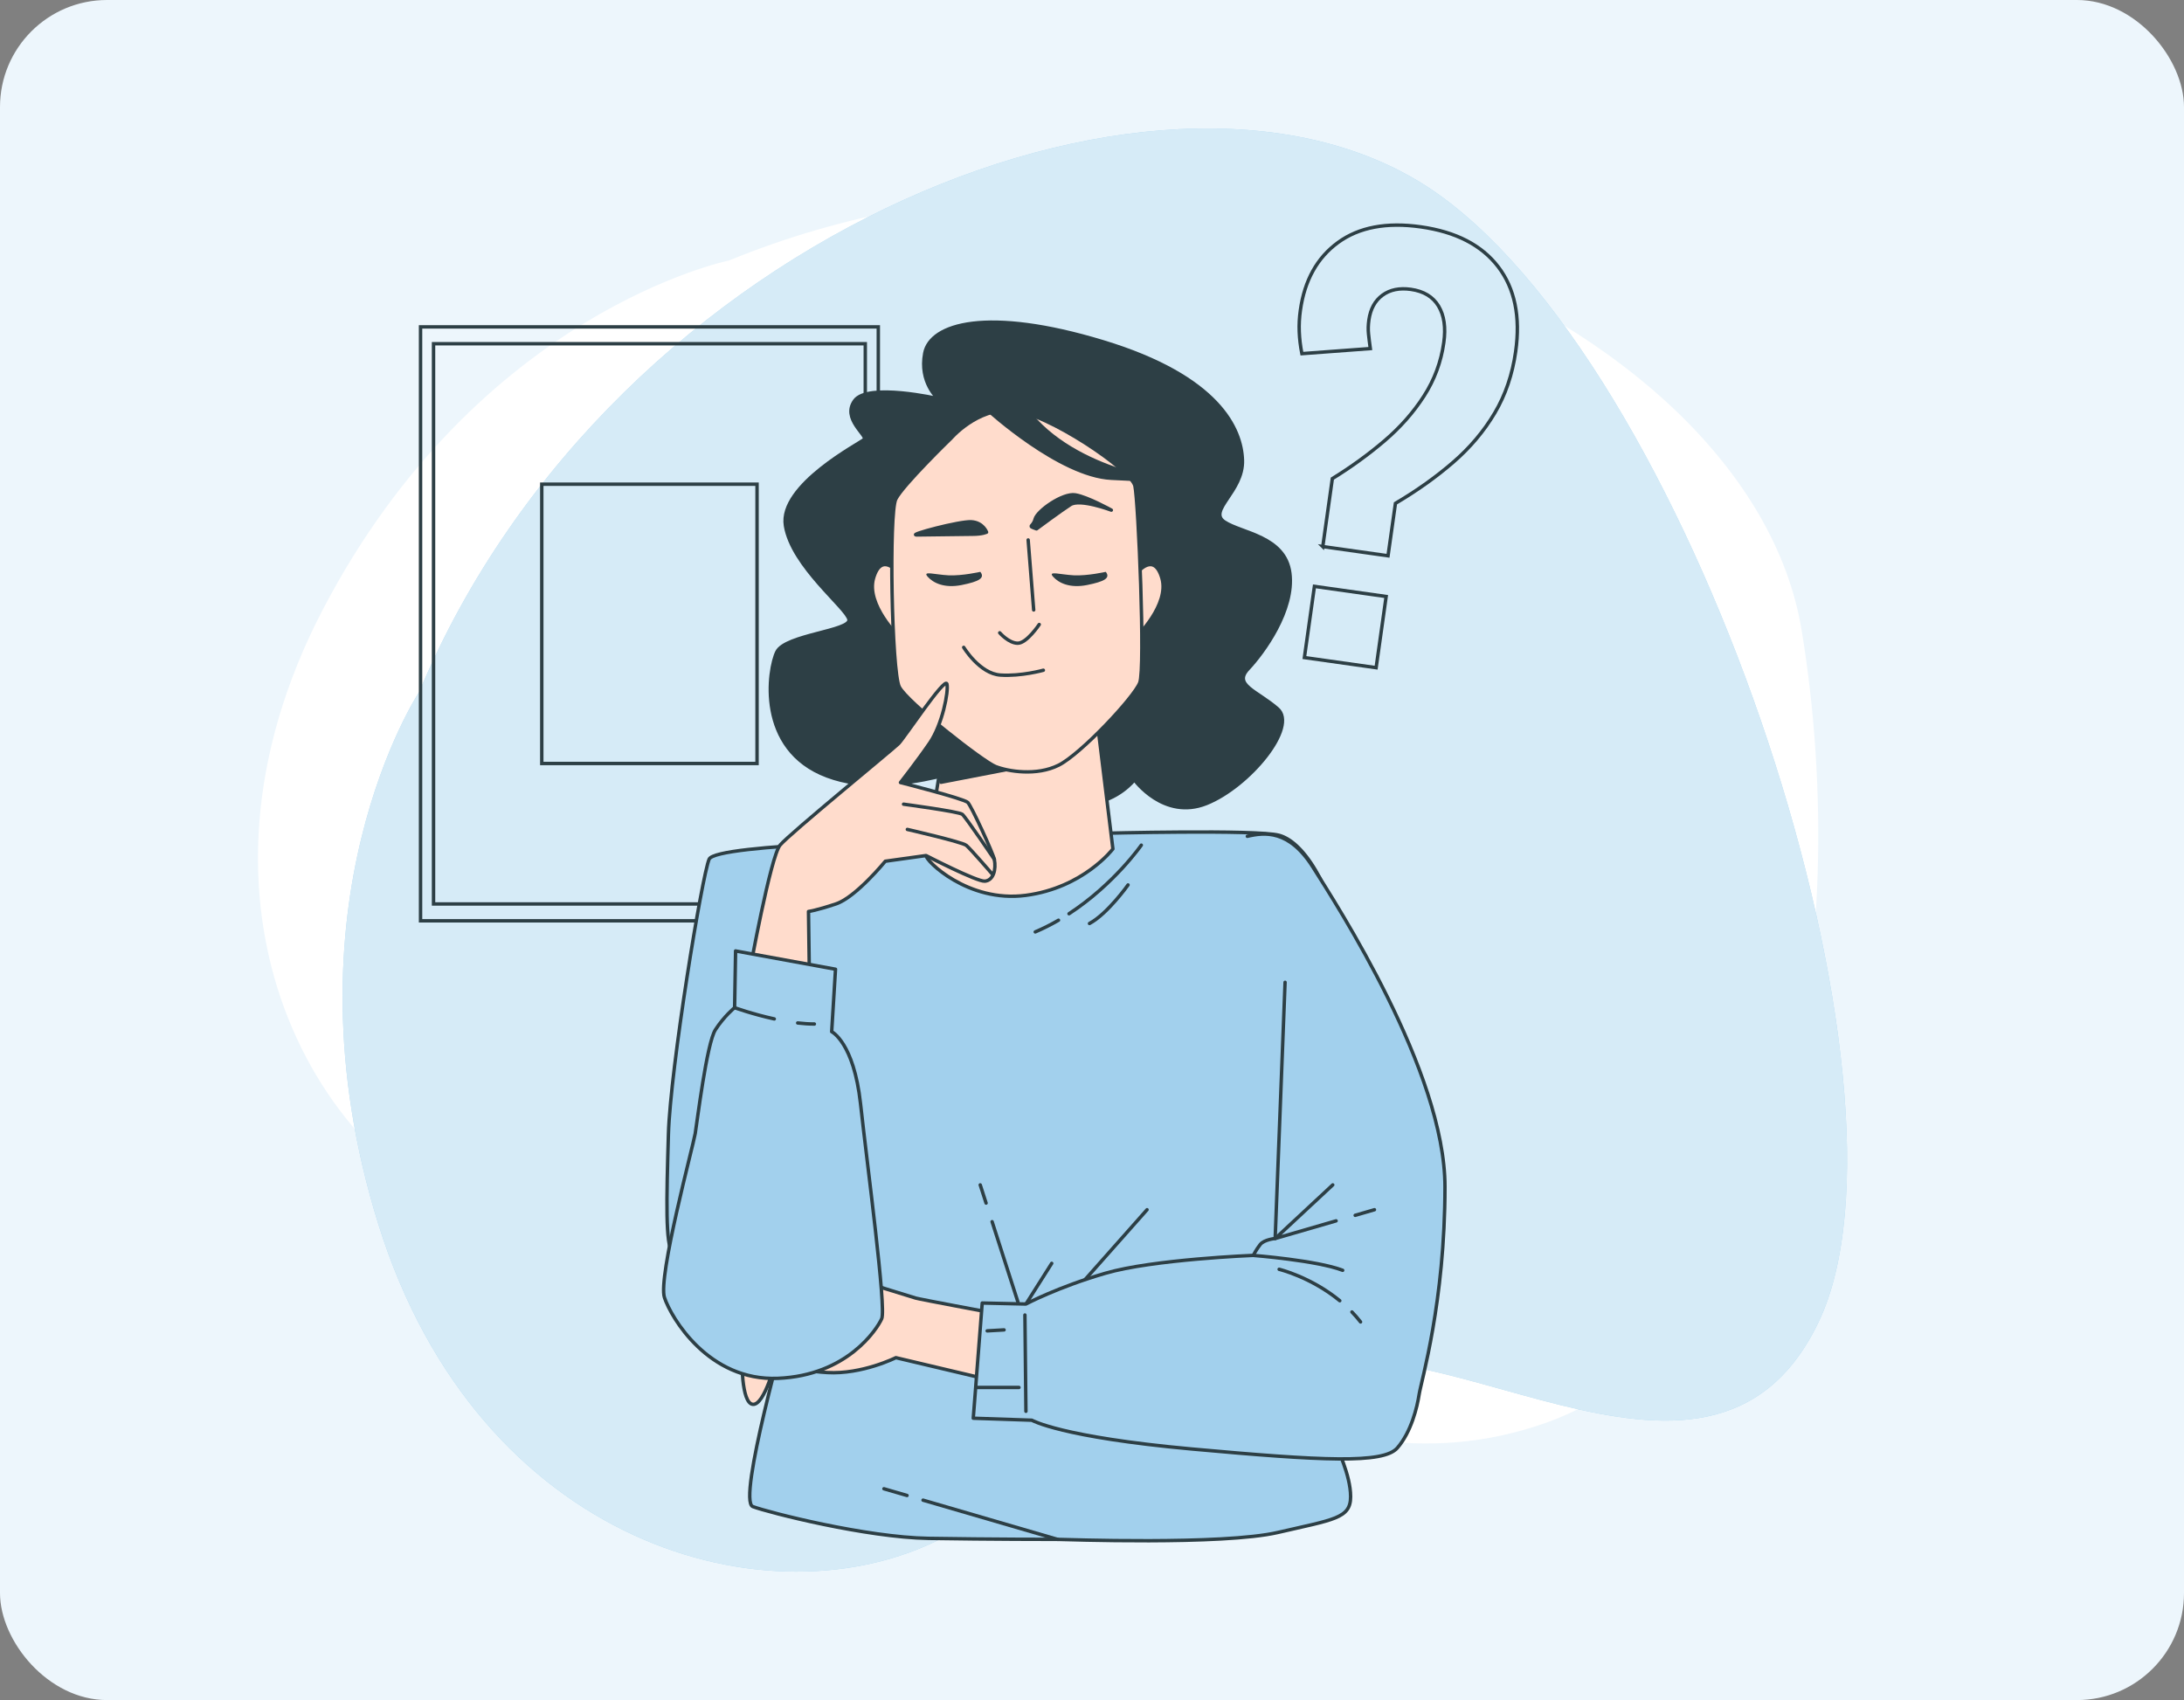 <svg width="510" height="397" viewBox="0 0 510 397" fill="none" xmlns="http://www.w3.org/2000/svg">
<rect x="0" y="0" width="510" height="397" fill="#808080" stroke="none"/>
<rect width="510" height="397" rx="25" fill="#EDF6FC"/>
<g clip-path="url(#clip0_1002_9764)">
<path d="M170.236 60.828C170.236 60.828 111.887 72.649 75.51 142.106C39.132 211.563 73.711 273.141 116.95 286.956C160.19 300.772 183.453 285.83 220.371 294.979C257.284 304.134 304.357 352.184 360.849 332.311C417.34 312.438 432.897 220.953 420.702 147.129C408.519 73.304 278.697 16.41 170.236 60.828Z" fill="white"/>
<path d="M97.904 161.558C97.904 161.558 65.005 211.175 88.395 286.012C111.786 360.848 179.779 379.939 220.123 359.133C260.467 338.327 266.351 341.312 298.926 321.676C331.5 302.049 398.762 362.74 424.655 308.742C450.549 254.744 396.86 89.054 336.035 45.475C275.218 1.888 143.19 53.456 97.904 161.558Z" fill="#8AC6E8"/>
<path d="M97.904 161.558C97.904 161.558 65.005 211.175 88.395 286.012C111.786 360.848 179.779 379.939 220.123 359.133C260.467 338.327 266.351 341.312 298.926 321.676C331.5 302.049 398.762 362.74 424.655 308.742C450.549 254.744 396.86 89.054 336.035 45.475C275.218 1.888 143.19 53.456 97.904 161.558Z" fill="white" fill-opacity="0.65"/>
<path d="M205.097 76.334H98.206V215.027H205.097V76.334Z" stroke="#2D3F45" stroke-width="0.798" stroke-miterlimit="10"/>
<path d="M202.058 80.268H101.238V211.093H202.058V80.268Z" stroke="#2D3F45" stroke-width="0.798" stroke-miterlimit="10"/>
<path d="M176.781 113.069H126.514V178.291H176.781V113.069Z" stroke="#2D3F45" stroke-width="0.798" stroke-miterlimit="10"/>
<path d="M308.89 127.642L311.125 111.769C315.497 109.071 319.545 106.137 323.267 102.967C326.981 99.798 330.07 96.303 332.524 92.483C334.978 88.663 336.515 84.502 337.148 80.007C337.644 76.505 337.238 73.668 335.929 71.482C334.621 69.304 332.467 67.995 329.468 67.573C326.802 67.199 324.592 67.646 322.836 68.93C321.081 70.214 320.024 72.148 319.658 74.725C319.496 75.895 319.463 76.992 319.577 78.024C319.683 79.057 319.821 80.186 319.992 81.397L304.013 82.584C303.664 80.837 303.461 79.13 303.396 77.464C303.331 75.797 303.42 74.131 303.656 72.465C304.639 65.468 307.573 60.185 312.458 56.625C317.334 53.065 323.779 51.846 331.776 52.976C339.944 54.13 345.967 57.227 349.843 62.282C353.72 67.337 355.085 73.945 353.931 82.104C353.176 87.436 351.55 92.223 349.039 96.457C346.527 100.692 343.293 104.528 339.318 107.966C335.344 111.403 330.866 114.589 325.86 117.54L324.128 129.787L308.882 127.634L308.89 127.642ZM304.598 153.552L306.939 136.931L323.69 139.296L321.349 155.917L304.598 153.552Z" stroke="#2D3F45" stroke-width="0.798" stroke-miterlimit="10"/>
<path d="M219.39 196.229C219.39 196.229 167.213 196.928 165.596 200.634C163.97 204.348 156.55 249.333 156.087 264.864C155.623 280.404 155.388 290.604 157.013 292.457C158.639 294.31 183.915 308.923 183.915 308.923C183.915 308.923 172.089 350.429 175.795 351.819C179.51 353.209 202.234 359.003 216.838 359.239C231.443 359.475 245.821 359.475 246.983 359.475C248.145 359.475 285.474 360.865 298.461 357.849C311.449 354.834 315.391 354.607 315.391 349.503C315.391 344.399 312.148 338.141 311.912 336.978C311.676 335.816 320.722 247.935 315.618 226.365C310.514 204.795 303.793 196.449 298.689 195.059C293.585 193.669 257.183 194.596 257.183 194.596L219.382 196.221L219.39 196.229Z" fill="#A2D0ED" stroke="#2D3F45" stroke-width="0.798" stroke-linecap="round" stroke-linejoin="round"/>
<path d="M247.178 214.889C245.463 215.888 243.651 216.807 241.749 217.619" stroke="#2D3F45" stroke-width="0.798" stroke-linecap="round" stroke-linejoin="round"/>
<path d="M266.513 197.358C266.513 197.358 260.182 206.485 249.633 213.377" stroke="#2D3F45" stroke-width="0.798" stroke-linecap="round" stroke-linejoin="round"/>
<path d="M263.416 206.648C263.416 206.648 258.629 213.402 254.411 215.654" stroke="#2D3F45" stroke-width="0.798" stroke-linecap="round" stroke-linejoin="round"/>
<path d="M230.265 280.941L228.899 276.698" stroke="#2D3F45" stroke-width="0.798" stroke-linecap="round" stroke-linejoin="round"/>
<path d="M237.71 304.062L231.671 285.288" stroke="#2D3F45" stroke-width="0.798" stroke-linecap="round" stroke-linejoin="round"/>
<path d="M239.571 304.526L245.594 295.017" stroke="#2D3F45" stroke-width="0.798" stroke-linecap="round" stroke-linejoin="round"/>
<path d="M253.249 298.958L267.854 282.492" stroke="#2D3F45" stroke-width="0.798" stroke-linecap="round" stroke-linejoin="round"/>
<path d="M215.546 350.315L246.991 359.483" stroke="#2D3F45" stroke-width="0.798" stroke-linecap="round" stroke-linejoin="round"/>
<path d="M206.411 347.657L211.808 349.226" stroke="#2D3F45" stroke-width="0.798" stroke-linecap="round" stroke-linejoin="round"/>
<path d="M219.066 93.101C219.066 93.101 202.681 89.338 199.585 93.54C196.488 97.75 202.681 101.733 201.796 102.619C200.91 103.504 181.867 113.249 183.42 122.766C184.972 132.283 197.813 142.028 198.252 144.686C198.691 147.343 183.42 148.229 181.428 152.212C179.437 156.194 176.56 175.017 193.164 181.218C209.769 187.419 230.583 177.008 236.337 177.008C242.091 177.008 247.853 188.297 254.493 187.639C261.133 186.972 264.896 182.104 264.896 182.104C264.896 182.104 271.764 191.621 281.72 187.639C291.684 183.656 303.2 169.702 298.324 165.5C293.456 161.29 287.921 159.965 291.456 156.202C295 152.439 302.306 142.475 301.201 133.836C300.096 125.204 289.912 124.538 285.922 121.88C281.939 119.223 290.351 114.793 290.132 107.487C289.912 100.18 284.597 88.006 257.582 79.813C230.566 71.621 217.286 75.603 215.953 82.471C214.629 89.338 219.05 93.101 219.05 93.101H219.066Z" fill="#2D3F45" stroke="#2D3F45" stroke-width="0.798" stroke-linecap="round" stroke-linejoin="round"/>
<path d="M222.016 164.143C222.016 164.143 216.481 198.684 216.261 199.789C216.042 200.894 226.006 210.859 239.514 209.087C253.021 207.315 259.881 198.237 259.881 198.237L255.671 163.915C255.671 163.915 244.154 169.45 237.075 169.23C229.988 169.011 222.016 164.134 222.016 164.134V164.143Z" fill="#FFDCCC" stroke="#2D3F45" stroke-width="0.798" stroke-linecap="round" stroke-linejoin="round"/>
<path d="M219.74 182.673L243.058 178.162L222.016 164.143L219.74 182.673Z" fill="#2D3F45" stroke="#2D3F45" stroke-width="0.798" stroke-linecap="round" stroke-linejoin="round"/>
<path d="M209.711 133.689C209.711 133.689 205.81 128.748 203.989 134.99C202.169 141.231 209.971 148.774 209.971 148.774L209.711 133.689Z" fill="#FFDCCC" stroke="#2D3F45" stroke-width="0.798" stroke-linecap="round" stroke-linejoin="round"/>
<path d="M265.603 133.689C265.603 133.689 269.504 128.748 271.324 134.99C273.145 141.231 265.343 148.774 265.343 148.774L265.603 133.689Z" fill="#FFDCCC" stroke="#2D3F45" stroke-width="0.798" stroke-linecap="round" stroke-linejoin="round"/>
<path d="M221.966 102.464C221.966 102.464 210.799 113.306 209.182 116.541C207.565 119.775 208.215 156.836 209.995 160.396C211.775 163.955 229.574 177.869 232.491 179.007C235.401 180.137 242.041 181.275 247.218 178.682C252.395 176.09 264.854 162.826 266.155 159.429C267.447 156.031 265.83 117.191 265.025 113.468C264.212 109.746 244.634 96.474 236.384 95.832C228.135 95.182 221.983 102.464 221.983 102.464H221.966Z" fill="#FFDCCC" stroke="#2D3F45" stroke-width="0.798" stroke-linecap="round" stroke-linejoin="round"/>
<path d="M230.744 95.832C230.744 95.832 247.47 111.087 259.499 111.681L271.527 112.266C271.527 112.266 245.121 108.747 236.905 90.842C236.905 90.842 227.81 83.211 230.744 95.832Z" fill="#2D3F45" stroke="#2D3F45" stroke-width="0.798" stroke-linecap="round" stroke-linejoin="round"/>
<path d="M240.091 126.091L241.383 142.435" stroke="#2D3F45" stroke-width="0.798" stroke-linecap="round" stroke-linejoin="round"/>
<path d="M242.676 145.832C242.676 145.832 239.766 150.205 237.661 150.205C235.556 150.205 233.451 147.774 233.451 147.774" stroke="#2D3F45" stroke-width="0.798" stroke-linecap="round" stroke-linejoin="round"/>
<path d="M225.039 151.171C225.039 151.171 228.761 157.323 233.613 157.64C238.465 157.965 243.643 156.511 243.643 156.511" stroke="#2D3F45" stroke-width="0.798" stroke-linecap="round" stroke-linejoin="round"/>
<path d="M242.033 123.498C242.033 123.498 247.697 119.288 249.965 117.833C252.232 116.378 259.515 119.125 259.515 119.125C259.515 119.125 254.012 116.053 251.103 115.565C248.193 115.078 242.203 119.288 241.716 121.23C241.228 123.173 239.773 122.685 242.041 123.498H242.033Z" fill="#2D3F45" stroke="#2D3F45" stroke-width="0.798" stroke-linecap="round" stroke-linejoin="round"/>
<path d="M230.378 124.278C230.378 124.278 229.565 122.01 226.818 121.848C224.071 121.685 211.929 124.92 214.034 124.92C216.139 124.92 224.876 124.757 227.143 124.757C229.411 124.757 230.378 124.27 230.378 124.27V124.278Z" fill="#2D3F45" stroke="#2D3F45" stroke-width="0.798" stroke-linecap="round" stroke-linejoin="round"/>
<path d="M258.215 133.535C258.215 133.535 254.005 134.502 250.77 134.348C247.536 134.185 244.618 133.218 245.918 134.673C247.211 136.128 249.803 137.42 253.851 136.615C257.898 135.803 259.353 134.998 258.223 133.543L258.215 133.535Z" fill="#2D3F45"/>
<path d="M228.924 133.535C228.924 133.535 224.714 134.502 221.479 134.348C218.245 134.185 215.327 133.218 216.627 134.673C217.92 136.128 220.512 137.42 224.56 136.615C228.607 135.803 230.062 134.998 228.932 133.543L228.924 133.535Z" fill="#2D3F45"/>
<path d="M175.072 226.795C175.072 226.795 179.941 200.008 182.159 197.35C184.378 194.692 208.508 174.984 209.833 173.659C211.158 172.334 220.683 157.941 221.122 159.712C221.561 161.484 220.016 169.229 217.139 173.439C214.262 177.649 210.272 182.737 210.272 182.737C210.272 182.737 225.104 186.5 225.99 187.386C226.876 188.272 231.915 199.301 232.191 200.674C232.663 203.047 231.98 205.591 229.981 205.77C228.16 205.933 216.253 199.788 216.253 199.788L206.736 201.113C206.736 201.113 199.869 209.525 195.22 211.077C190.571 212.629 188.799 212.849 188.799 212.849L189.019 229.234L175.072 226.795Z" fill="#FFDCCC" stroke="#2D3F45" stroke-width="0.798" stroke-linecap="round" stroke-linejoin="round"/>
<path d="M210.995 187.792C210.995 187.792 223.926 189.523 224.714 190.157C225.502 190.791 232.199 200.674 232.199 200.674" stroke="#2D3F45" stroke-width="0.798" stroke-linecap="round" stroke-linejoin="round"/>
<path d="M211.881 193.685C211.881 193.685 224.714 196.627 225.657 197.415C226.599 198.203 231.647 204.039 231.647 204.039" stroke="#2D3F45" stroke-width="0.798" stroke-linecap="round" stroke-linejoin="round"/>
<path d="M231.915 306.607C231.915 306.607 214.522 303.364 213.832 303.128C213.133 302.893 200.844 299.186 199.227 298.488C197.601 297.789 177.892 294.31 176.966 295.708C176.039 297.098 175.113 305.217 174.877 305.908C174.642 306.607 172.789 309.85 173.252 311.703C173.715 313.556 173.252 316.807 173.252 316.807C173.252 316.807 173.016 327.705 175.804 327.941C178.583 328.177 181.135 317.741 181.135 317.741C181.135 317.741 185.077 320.057 193.196 320.521C201.315 320.984 209.199 317.042 209.199 317.042L230.761 322.146L231.923 306.607H231.915Z" fill="#FFDCCC" stroke="#2D3F45" stroke-width="0.798" stroke-linecap="round" stroke-linejoin="round"/>
<path d="M171.764 222.066L195.106 226.333L194.212 240.921C194.212 240.921 199.372 243.392 200.949 257.753C202.518 272.122 207.012 305.485 205.891 307.955C204.769 310.426 197.812 321.203 181.647 321.869C165.481 322.544 156.728 307.728 155.16 303.014C153.591 298.3 161.897 267.4 162.344 264.71C162.791 262.02 165.034 243.611 167.058 240.466C169.082 237.321 171.544 235.305 171.544 235.305L171.772 222.058L171.764 222.066Z" fill="#A2D0ED" stroke="#2D3F45" stroke-width="0.798" stroke-linecap="round" stroke-linejoin="round"/>
<path d="M186.271 238.882C187.596 239.036 188.913 239.126 190.173 239.126" stroke="#2D3F45" stroke-width="0.798" stroke-linecap="round" stroke-linejoin="round"/>
<path d="M171.537 235.312C171.537 235.312 175.706 236.824 180.81 237.938" stroke="#2D3F45" stroke-width="0.798" stroke-linecap="round" stroke-linejoin="round"/>
<path d="M300.087 229.389L297.771 289.214C297.771 289.214 295.219 289.45 294.292 290.604C293.366 291.766 292.667 293.156 292.667 293.156C292.667 293.156 269.244 294.082 258.118 297.333C246.983 300.576 239.563 304.518 239.563 304.518L229.363 304.282L227.274 331.184L240.953 331.647C240.953 331.647 247.674 335.589 278.29 338.368C308.897 341.148 323.047 341.847 326.29 338.132C329.533 334.418 330.93 328.623 331.394 325.608C331.857 322.593 337.424 304.046 337.424 277.145C337.424 250.243 312.148 211.289 306.581 202.479C301.014 193.669 295.219 194.36 291.277 195.294" fill="#A2D0ED"/>
<path d="M300.087 229.389L297.771 289.214C297.771 289.214 295.219 289.45 294.292 290.604C293.366 291.766 292.667 293.156 292.667 293.156C292.667 293.156 269.244 294.082 258.118 297.333C246.983 300.576 239.563 304.518 239.563 304.518L229.363 304.282L227.274 331.184L240.953 331.647C240.953 331.647 247.674 335.589 278.29 338.368C308.897 341.148 323.047 341.847 326.29 338.132C329.533 334.418 330.93 328.623 331.394 325.608C331.857 322.593 337.424 304.046 337.424 277.145C337.424 250.243 312.148 211.289 306.581 202.479C301.014 193.669 295.219 194.36 291.277 195.294" stroke="#2D3F45" stroke-width="0.798" stroke-linecap="round" stroke-linejoin="round"/>
<path d="M312.001 285.093L297.771 289.221L311.221 276.697" stroke="#2D3F45" stroke-width="0.798" stroke-linecap="round" stroke-linejoin="round"/>
<path d="M320.959 282.493L316.456 283.802" stroke="#2D3F45" stroke-width="0.798" stroke-linecap="round" stroke-linejoin="round"/>
<path d="M292.667 293.164C292.667 293.164 307.508 294.326 313.538 296.643" stroke="#2D3F45" stroke-width="0.798" stroke-linecap="round" stroke-linejoin="round"/>
<path d="M315.699 306.371C316.398 307.094 317.073 307.875 317.715 308.696" stroke="#2D3F45" stroke-width="0.798" stroke-linecap="round" stroke-linejoin="round"/>
<path d="M298.697 296.406C298.697 296.406 306.101 298.186 312.863 303.745" stroke="#2D3F45" stroke-width="0.798" stroke-linecap="round" stroke-linejoin="round"/>
<path d="M239.335 307.078L239.571 329.566" stroke="#2D3F45" stroke-width="0.798" stroke-linecap="round" stroke-linejoin="round"/>
<path d="M228.2 323.999H237.945" stroke="#2D3F45" stroke-width="0.798" stroke-linecap="round" stroke-linejoin="round"/>
<path d="M230.525 310.783L234.467 310.556" stroke="#2D3F45" stroke-width="0.798" stroke-linecap="round" stroke-linejoin="round"/>
</g>
<defs>
<clipPath id="clip0_1002_9764">
<rect width="397" height="337" fill="white" transform="translate(57 30)"/>
</clipPath>
</defs>
</svg>
